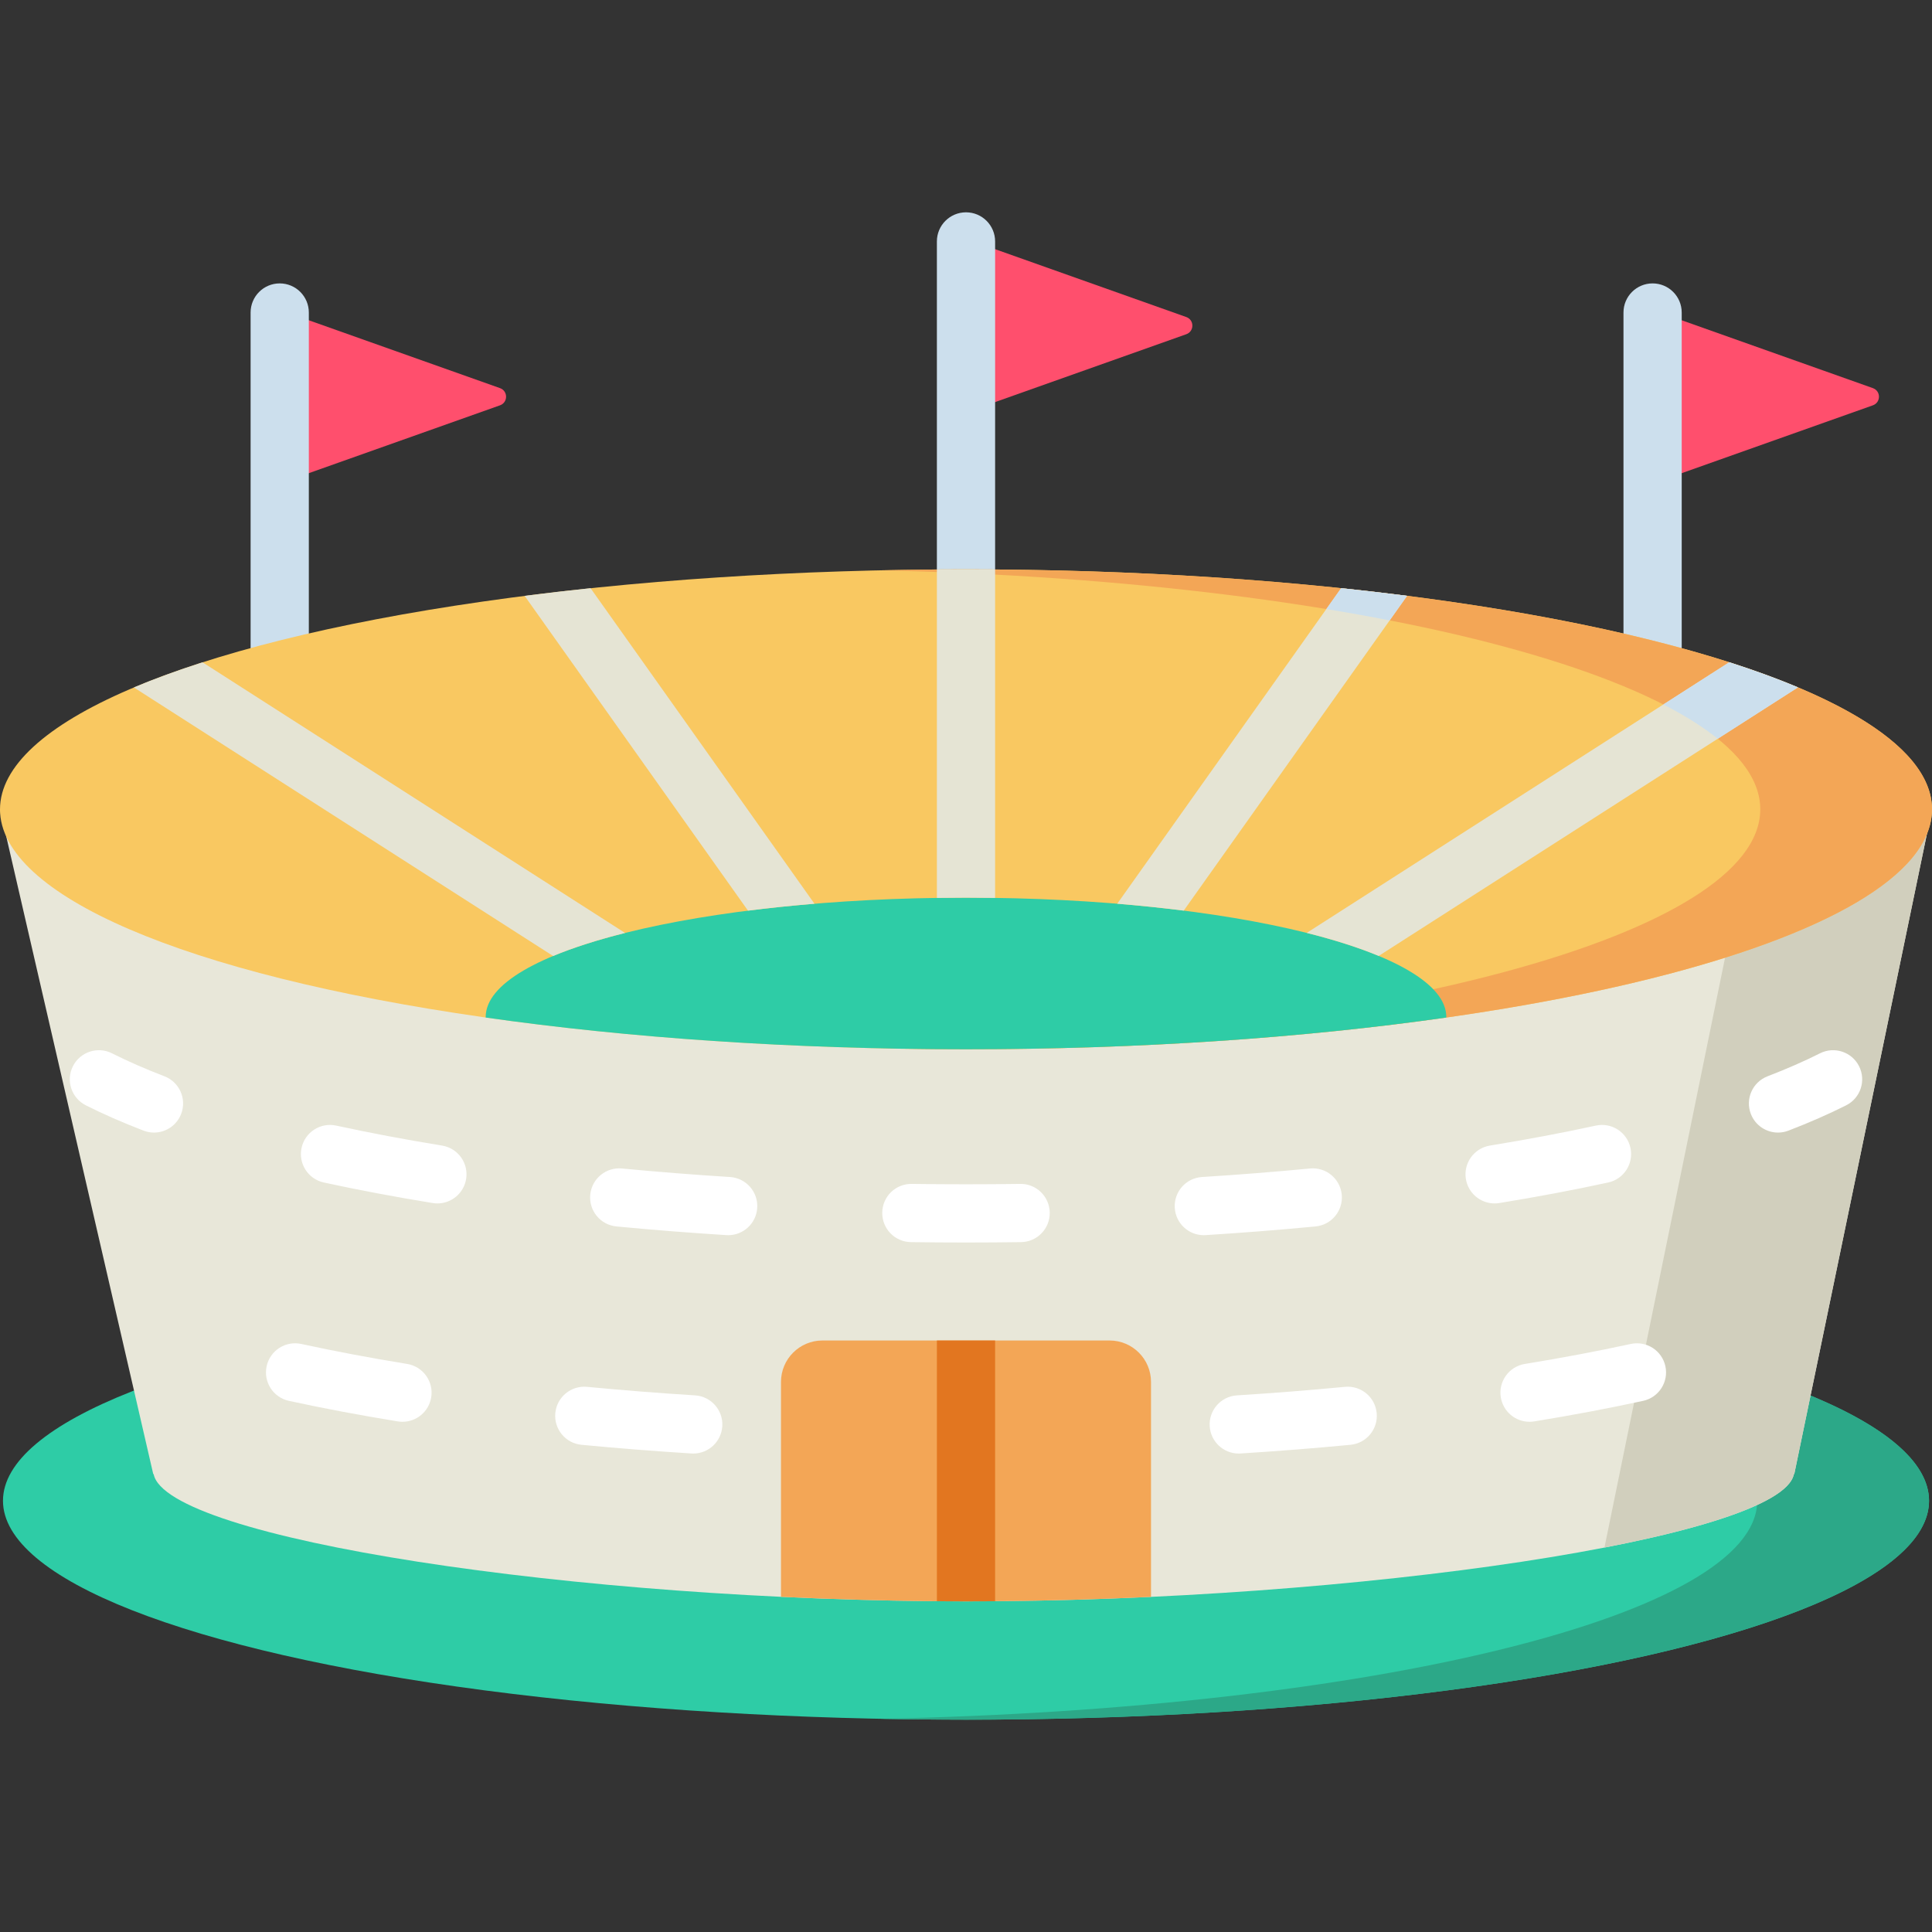 <?xml version="1.0" encoding="iso-8859-1"?>
<!-- Generator: Adobe Illustrator 19.0.0, SVG Export Plug-In . SVG Version: 6.00 Build 0)  -->
<svg version="1.1" id="Capa_1" xmlns="http://www.w3.org/2000/svg" xmlns:xlink="http://www.w3.org/1999/xlink" x="0px" y="0px"
	 viewBox="0 0 512 512" style="enable-background:new 0 0 512 512;" xml:space="preserve">
<rect x="0" y="0" width="512" height="512" fill="#333333" stroke="none"/>
<g>
	<path style="fill:#FF4F6D;" d="M132.506,102.856L74.127,82.137v45.996l58.378-20.719
		C134.651,106.652,134.651,103.618,132.506,102.856z"/>
	<path style="fill:#FF4F6D;" d="M496.333,102.856l-58.378-20.719v45.996l58.378-20.719
		C498.478,106.652,498.478,103.618,496.333,102.856z"/>
	<path style="fill:#FF4F6D;" d="M314.378,84.018L256,63.298v45.996l58.378-20.719C316.524,87.813,316.524,84.779,314.378,84.018z"/>
</g>
<g>
	<path style="fill:#CCDFED;" d="M74.128,193.76c-4.261,0-7.715-3.454-7.715-7.715V82.819c0-4.261,3.453-7.715,7.715-7.715
		s7.715,3.454,7.715,7.715v103.227C81.842,190.306,78.389,193.76,74.128,193.76z"/>
	<path style="fill:#CCDFED;" d="M437.955,192.007c-4.261,0-7.715-3.454-7.715-7.715V82.819c0-4.261,3.453-7.715,7.715-7.715
		s7.715,3.454,7.715,7.715v101.474C445.669,188.553,442.216,192.007,437.955,192.007z"/>
	<path style="fill:#CCDFED;" d="M256,193.76c-4.261,0-7.715-3.454-7.715-7.715V63.981c0-4.261,3.453-7.715,7.715-7.715
		c4.261,0,7.715,3.454,7.715,7.715v122.065C263.714,190.306,260.261,193.76,256,193.76z"/>
</g>
<ellipse style="fill:#2ECCA6;" cx="256" cy="397.721" rx="255.21" ry="58.01"/>
<path style="fill:#2CA888;" d="M256,339.711c-7.674,0-15.262,0.082-22.764,0.232c130.283,2.618,232.449,27.485,232.449,57.78
	c0,30.295-102.166,55.162-232.449,57.78c7.501,0.151,15.09,0.232,22.764,0.232c140.95,0,255.213-25.973,255.213-58.012
	C511.212,365.684,396.95,339.711,256,339.711z"/>
<path style="fill:#E8E7D9;" d="M512,214.478H0l40.613,176.171h0.106c3.212,17.01,111.995,33.721,215.28,33.721
	s216.182-16.712,219.395-33.721h0.106L512,214.478z"/>
<path style="fill:#D1CFBD;" d="M465.198,214.478l-40.002,195.649c29.497-5.71,48.894-12.569,50.199-19.478h0.106L512,214.478
	H465.198z"/>
<ellipse style="fill:#F9C861;" cx="256" cy="214.481" rx="256" ry="63.59"/>
<path style="fill:#F3A656;" d="M256,150.893c-7.67,0-15.256,0.089-22.755,0.253c130.723,2.861,233.245,30.12,233.245,63.332
	s-102.522,60.471-233.245,63.332c7.499,0.164,15.085,0.253,22.755,0.253c141.385,0,256-28.468,256-63.585
	S397.385,150.893,256,150.893z"/>
<path style="fill:#2ECCA6;" d="M256,237.894c-70.299,0-127.287,14.155-127.287,31.615c0,0.05,0.007,0.1,0.008,0.15
	c37.491,5.346,80.947,8.404,127.279,8.404s89.788-3.057,127.279-8.404c0.001-0.05,0.008-0.1,0.008-0.15
	C383.287,252.048,326.299,237.894,256,237.894z"/>
<path style="fill:#F3A656;" d="M294.044,355.245h-76.087c-6.068,0-10.987,4.919-10.987,10.987v56.946
	c14.523,0.693,29.288,1.102,43.979,1.179c1.68,0.007,3.36,0.014,5.05,0.014H256c1.692,0,3.375-0.007,5.057-0.014
	c14.617-0.076,29.387-0.48,43.974-1.165v-56.96C305.031,360.164,300.111,355.245,294.044,355.245z"/>
<path style="fill:#E27620;" d="M263.714,355.245h-15.429v69.083c0.888,0.007,1.776,0.024,2.664,0.029
	c1.68,0.007,3.36,0.014,5.05,0.014H256c1.692,0,3.375-0.007,5.057-0.014c0.884-0.005,1.773-0.022,2.658-0.029v-69.083H263.714z"/>
<g>
	<path style="fill:#FFFFFF;" d="M40.809,300.144c-0.92,0-1.856-0.166-2.766-0.516c-5.583-2.147-10.731-4.404-15.302-6.71
		c-3.804-1.919-5.332-6.558-3.413-10.362s6.559-5.332,10.362-3.413c4.113,2.075,8.786,4.122,13.889,6.084
		c3.977,1.529,5.962,5.993,4.432,9.97C46.833,298.263,43.909,300.144,40.809,300.144z"/>
	<path style="fill:#FFFFFF;" d="M256,329.278c-4.85,0-9.759-0.034-14.589-0.1c-4.261-0.059-7.666-3.56-7.608-7.821
		c0.059-4.26,3.554-7.685,7.821-7.608c9.519,0.133,19.229,0.133,28.749,0c4.253-0.086,7.762,3.347,7.82,7.608
		c0.059,4.26-3.347,7.761-7.607,7.821C265.756,329.244,260.849,329.278,256,329.278z M319.018,327.337
		c-4.04,0-7.435-3.143-7.693-7.231c-0.267-4.252,2.963-7.916,7.215-8.184c9.671-0.608,19.302-1.368,28.623-2.259
		c4.257-0.41,8.008,2.705,8.414,6.946s-2.704,8.008-6.945,8.413c-9.488,0.907-19.287,1.68-29.124,2.299
		C319.345,327.331,319.181,327.337,319.018,327.337z M192.981,327.336c-0.163,0-0.327-0.006-0.492-0.016
		c-9.836-0.619-19.634-1.392-29.122-2.299c-4.242-0.405-7.351-4.172-6.946-8.413s4.175-7.354,8.413-6.946
		c9.322,0.891,18.952,1.651,28.622,2.259c4.252,0.268,7.483,3.932,7.215,8.184C200.416,324.193,197.021,327.336,192.981,327.336z
		 M396.077,318.92c-3.716,0-6.989-2.691-7.605-6.477c-0.685-4.205,2.17-8.169,6.375-8.854c9.798-1.594,19.238-3.375,28.06-5.293
		c4.169-0.906,8.272,1.736,9.178,5.899c0.905,4.164-1.736,8.273-5.899,9.178c-9.086,1.976-18.795,3.808-28.859,5.446
		C396.906,318.888,396.488,318.92,396.077,318.92z M115.924,318.92c-0.412,0-0.829-0.033-1.249-0.101
		c-10.071-1.639-19.78-3.471-28.858-5.445c-4.163-0.906-6.805-5.014-5.899-9.178c0.905-4.164,5.013-6.806,9.178-5.899
		c8.814,1.917,18.254,3.698,28.057,5.293c4.205,0.685,7.06,4.648,6.376,8.854C122.913,316.23,119.639,318.92,115.924,318.92z"/>
	<path style="fill:#FFFFFF;" d="M471.191,300.144c-3.1,0-6.024-1.881-7.202-4.948c-1.53-3.977,0.455-8.44,4.432-9.97
		c5.099-1.961,9.773-4.008,13.89-6.084c3.804-1.919,8.442-0.391,10.361,3.414c1.919,3.804,0.391,8.443-3.414,10.362
		c-4.575,2.308-9.723,4.565-15.301,6.71C473.047,299.979,472.111,300.144,471.191,300.144z"/>
	<path style="fill:#FFFFFF;" d="M328.276,385.204c-4.04,0-7.435-3.143-7.693-7.231c-0.267-4.252,2.963-7.916,7.215-8.184
		c9.671-0.608,19.302-1.368,28.623-2.259c4.257-0.41,8.008,2.705,8.414,6.946s-2.704,8.008-6.945,8.413
		c-9.488,0.907-19.286,1.68-29.124,2.299C328.602,385.198,328.439,385.204,328.276,385.204z"/>
	<path style="fill:#FFFFFF;" d="M183.723,385.203c-0.163,0-0.327-0.006-0.492-0.016c-9.836-0.619-19.634-1.392-29.122-2.299
		c-4.242-0.405-7.351-4.172-6.946-8.413s4.175-7.354,8.413-6.946c9.322,0.891,18.952,1.651,28.622,2.259
		c4.252,0.268,7.483,3.932,7.215,8.184C191.158,382.059,187.763,385.203,183.723,385.203z"/>
	<path style="fill:#FFFFFF;" d="M405.335,376.787c-3.716,0-6.989-2.691-7.605-6.477c-0.685-4.205,2.17-8.169,6.375-8.854
		c9.798-1.594,19.238-3.375,28.06-5.293c4.169-0.906,8.272,1.736,9.178,5.899c0.905,4.164-1.736,8.273-5.899,9.178
		c-9.086,1.976-18.795,3.808-28.859,5.446C406.163,376.755,405.745,376.787,405.335,376.787z"/>
	<path style="fill:#FFFFFF;" d="M106.667,376.787c-0.412,0-0.829-0.033-1.249-0.101c-10.071-1.639-19.78-3.471-28.858-5.445
		c-4.163-0.906-6.805-5.014-5.899-9.178c0.905-4.164,5.013-6.806,9.178-5.899c8.814,1.917,18.254,3.698,28.057,5.293
		c4.205,0.685,7.06,4.648,6.376,8.854C113.656,374.097,110.381,376.787,106.667,376.787z"/>
</g>
<g>
	<path style="fill:#E5E4D4;" d="M165.649,247.242L53.68,175.52c-6.615,2.116-12.699,4.339-18.212,6.657l111.114,71.173
		C151.926,251.122,158.338,249.072,165.649,247.242z"/>
	<path style="fill:#E5E4D4;" d="M215.843,239.501l-59.338-83.626c-5.944,0.623-11.772,1.302-17.477,2.031l59.195,83.426
		C203.866,240.616,209.753,240.004,215.843,239.501z"/>
	<path style="fill:#E5E4D4;" d="M256,237.894c2.591,0,5.162,0.021,7.714,0.059v-87.029c-2.563-0.019-5.133-0.031-7.714-0.031
		s-5.151,0.012-7.715,0.031v87.029C250.838,237.915,253.409,237.894,256,237.894z"/>
	<path style="fill:#E5E4D4;" d="M313.704,241.322l59.196-83.426c-5.705-0.729-11.534-1.406-17.479-2.029l-59.339,83.628
		C302.173,239.997,308.061,240.608,313.704,241.322z"/>
</g>
<path style="fill:#CCDFED;" d="M355.421,155.867l-3.931,5.54c5.763,0.946,11.363,1.948,16.787,3.004l4.623-6.515
	c-2.618-0.334-5.27-0.655-7.94-0.968c-0.486-0.057-0.973-0.113-1.461-0.169C360.829,156.452,358.141,156.152,355.421,155.867z"/>
<path style="fill:#E5E4D4;" d="M365.371,253.331l111.114-71.173c-5.515-2.316-11.601-4.538-18.217-6.654l-111.973,71.724
	C353.608,249.056,360.023,251.105,365.371,253.331z"/>
<path style="fill:#CCDFED;" d="M458.268,175.504l-17.467,11.188c5.705,2.911,10.535,5.947,14.419,9.086l21.265-13.621
	c-4.093-1.719-8.503-3.386-13.208-4.996c-0.109-0.037-0.218-0.074-0.327-0.111C461.419,176.529,459.861,176.013,458.268,175.504z"/>
<g>
</g>
<g>
</g>
<g>
</g>
<g>
</g>
<g>
</g>
<g>
</g>
<g>
</g>
<g>
</g>
<g>
</g>
<g>
</g>
<g>
</g>
<g>
</g>
<g>
</g>
<g>
</g>
<g>
</g>
</svg>
